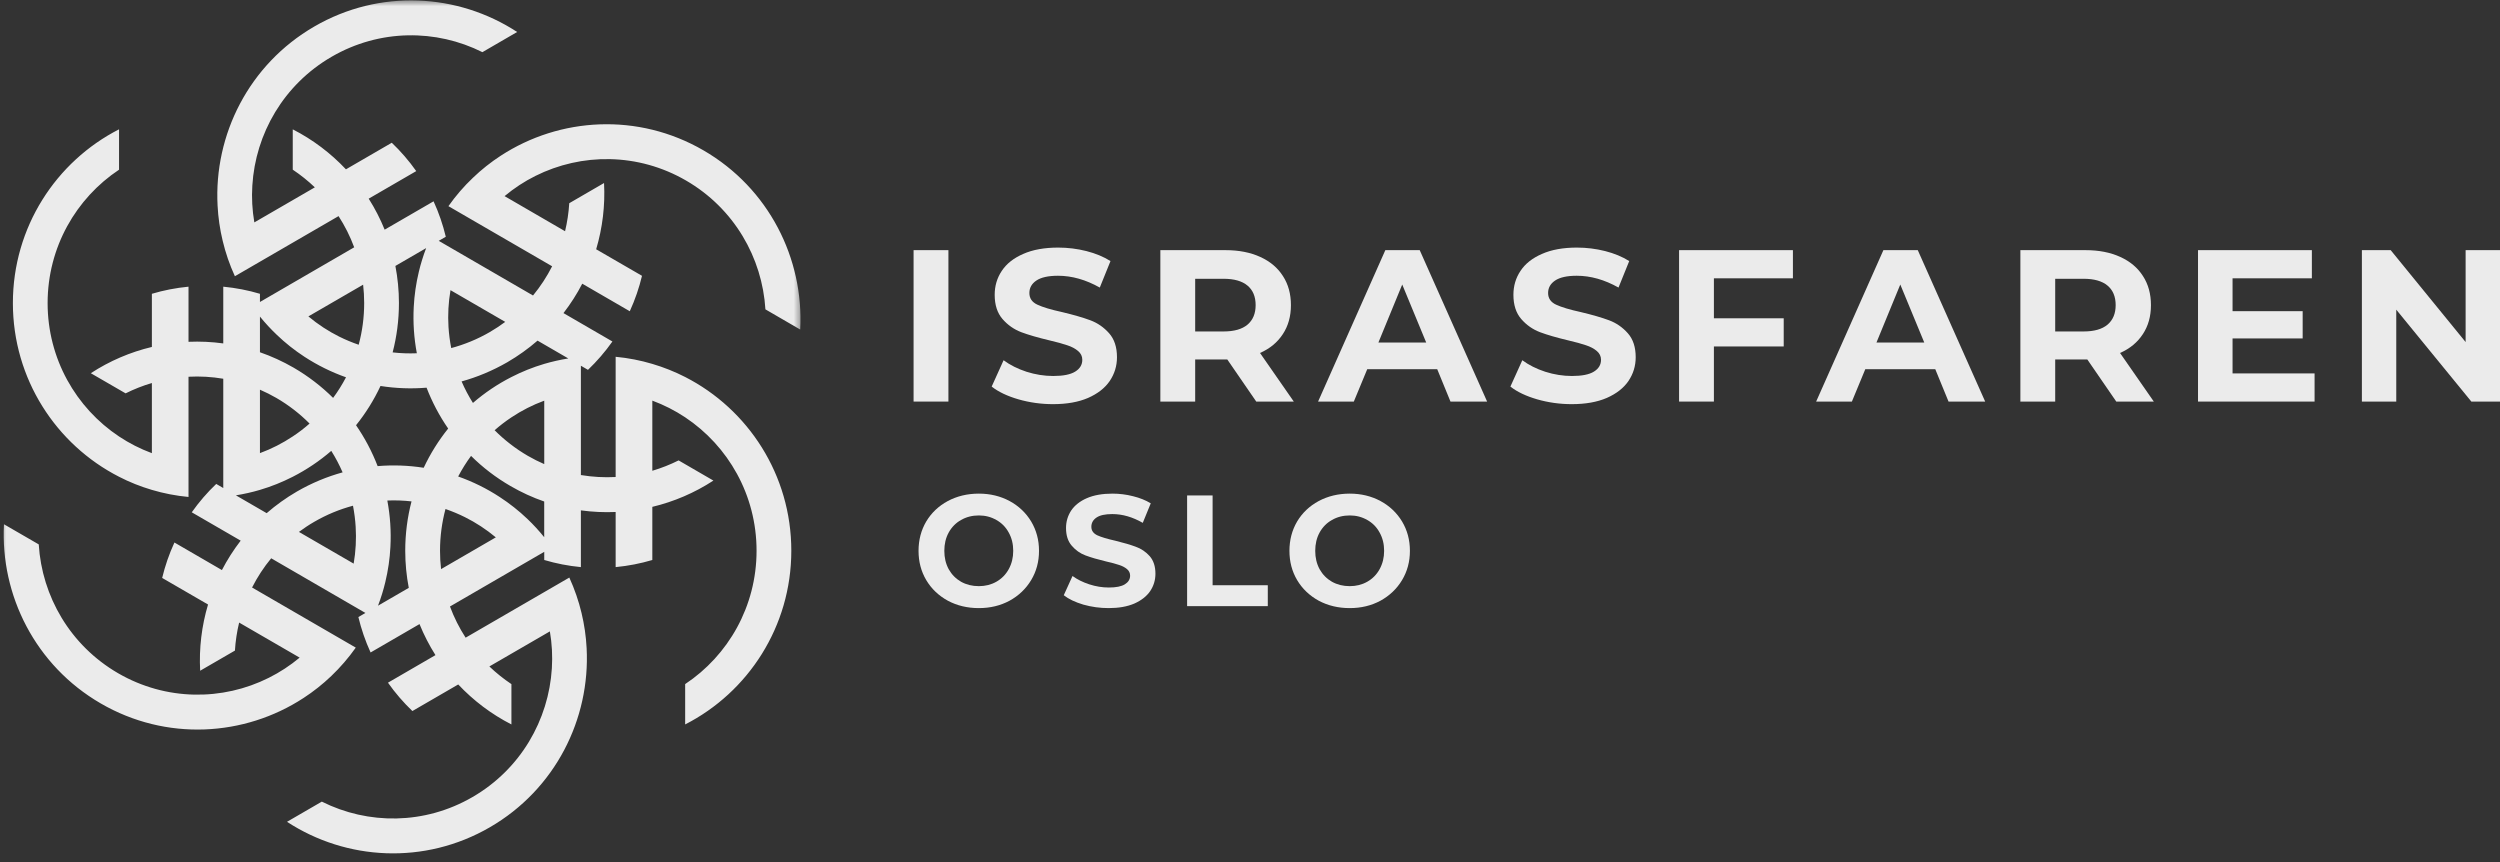 <svg width="200" height="69" viewBox="0 0 200 69" fill="none" xmlns="http://www.w3.org/2000/svg">
<rect x="0" y="0" width="200" height="69" fill="#333333" stroke="none"/>
<g opacity="0.9">
<mask id="mask0_815_251" style="mask-type:luminance" maskUnits="userSpaceOnUse" x="0" y="0" width="65" height="69">
<path d="M0 0H64.27V69H0V0Z" fill="white"/>
</mask>
<g mask="url(#mask0_815_251)">
<path d="M54.888 14.445C58.73 16.674 60.98 20.611 61.233 24.748L64.017 26.363C64.318 20.693 61.508 15.06 56.279 12.029C51.049 8.997 44.789 9.37 40.048 12.465C39.264 12.977 38.519 13.564 37.832 14.225C37.117 14.903 36.459 15.66 35.874 16.493L44.17 21.302C43.751 22.129 43.239 22.913 42.642 23.64L35.099 19.267L35.663 18.94C35.434 17.98 35.111 17.032 34.686 16.105L30.772 18.373C30.422 17.507 29.991 16.674 29.496 15.893L33.299 13.688C32.711 12.856 32.057 12.101 31.342 11.42L27.675 13.546C26.456 12.25 25.018 11.163 23.42 10.348V13.573C24.05 13.994 24.641 14.467 25.187 14.988L20.347 17.792C20.178 16.811 20.124 15.82 20.187 14.842C20.437 10.705 22.69 6.765 26.532 4.54C30.377 2.311 34.897 2.323 38.592 4.173L41.372 2.559C36.634 -0.536 30.374 -0.912 25.142 2.123C19.913 5.154 17.102 10.784 17.407 16.456C17.455 17.395 17.59 18.334 17.814 19.264C18.043 20.224 18.365 21.172 18.791 22.098L27.084 17.289C27.587 18.068 28.01 18.903 28.335 19.785L20.796 24.158V23.504C19.852 23.222 18.872 23.031 17.862 22.934V27.474C16.936 27.347 16.007 27.304 15.081 27.344V22.934C14.071 23.031 13.091 23.222 12.15 23.504V27.756C10.422 28.167 8.767 28.876 7.265 29.857L10.048 31.468C10.724 31.132 11.426 30.854 12.15 30.642V36.253C11.218 35.908 10.338 35.46 9.523 34.918C6.08 32.628 3.809 28.703 3.809 24.246C3.809 19.788 6.08 15.863 9.523 13.576V10.345C4.484 12.919 1.031 18.177 1.031 24.246C1.031 30.308 4.484 35.566 9.523 38.14C10.356 38.57 11.236 38.921 12.15 39.191C13.091 39.47 14.071 39.663 15.081 39.757V30.139C16.004 30.09 16.936 30.142 17.862 30.299V39.042L17.298 38.715C16.583 39.394 15.929 40.151 15.341 40.984L19.255 43.252C18.682 43.994 18.181 44.781 17.753 45.605L13.954 43.401C13.528 44.327 13.203 45.275 12.973 46.235L16.643 48.361C16.134 50.069 15.917 51.862 16.013 53.658L18.794 52.047C18.842 51.29 18.953 50.538 19.131 49.806L23.972 52.61C23.209 53.246 22.379 53.788 21.505 54.224C17.811 56.075 13.29 56.084 9.448 53.858C5.606 51.629 3.353 47.692 3.1 43.552L0.317 41.941C0.018 47.61 2.826 53.243 8.058 56.274C13.287 59.309 19.548 58.933 24.285 55.838C25.072 55.327 25.814 54.739 26.505 54.079C27.219 53.397 27.874 52.64 28.462 51.81L20.166 47.001C20.585 46.175 21.095 45.39 21.695 44.663L29.234 49.036L28.67 49.364C28.899 50.324 29.225 51.271 29.647 52.198L33.561 49.927C33.914 50.796 34.343 51.629 34.837 52.41L31.037 54.615C31.622 55.445 32.28 56.202 32.991 56.883L36.658 54.757C37.88 56.053 39.315 57.138 40.914 57.955V54.73C40.283 54.309 39.695 53.837 39.149 53.316L43.99 50.511C44.158 51.492 44.21 52.483 44.149 53.461C43.896 57.598 41.646 61.538 37.801 63.764C33.959 65.993 29.439 65.981 25.745 64.13L22.961 65.744C27.699 68.839 33.962 69.212 39.192 66.18C44.424 63.149 47.231 57.516 46.93 51.847C46.882 50.908 46.746 49.969 46.523 49.039C46.294 48.079 45.968 47.132 45.546 46.205L37.25 51.014C36.746 50.236 36.324 49.4 35.998 48.519L43.54 44.145V44.8C44.481 45.081 45.461 45.272 46.471 45.369V40.829C47.4 40.956 48.329 40.999 49.252 40.959V45.369C50.262 45.272 51.242 45.081 52.186 44.8V40.548C53.914 40.136 55.57 39.427 57.072 38.446L54.288 36.832C53.61 37.171 52.907 37.447 52.186 37.662V32.05C53.118 32.395 53.999 32.843 54.813 33.385C58.254 35.675 60.525 39.6 60.525 44.058C60.525 48.513 58.257 52.44 54.813 54.727V57.955C59.852 55.381 63.305 50.124 63.305 44.058C63.305 37.992 59.852 32.734 54.813 30.16C53.977 29.733 53.1 29.382 52.186 29.112C51.242 28.831 50.262 28.637 49.252 28.543V38.161C48.329 38.21 47.397 38.158 46.471 38.004V29.258L47.038 29.588C47.75 28.906 48.408 28.149 48.993 27.319L45.078 25.048C45.651 24.306 46.155 23.519 46.58 22.695L50.383 24.9C50.805 23.976 51.131 23.028 51.36 22.065L47.693 19.942C48.2 18.234 48.42 16.441 48.323 14.642L45.54 16.257C45.494 17.014 45.38 17.762 45.205 18.498L40.365 15.69C41.128 15.054 41.954 14.512 42.829 14.076C46.526 12.226 51.046 12.217 54.888 14.445ZM36.04 23.213L40.419 25.751C40.03 26.038 39.623 26.311 39.195 26.559C38.2 27.138 37.156 27.562 36.098 27.846C35.989 27.292 35.917 26.729 35.88 26.163C35.82 25.184 35.871 24.194 36.04 23.213ZM34.092 19.848C33.854 20.472 33.658 21.105 33.507 21.741C33.284 22.671 33.148 23.61 33.1 24.548C33.034 25.799 33.118 27.044 33.347 28.261C32.699 28.288 32.051 28.264 31.411 28.192C31.74 26.932 31.915 25.605 31.915 24.242C31.915 23.228 31.815 22.235 31.631 21.275L34.092 19.848ZM35.853 34.285C35.081 35.245 34.424 36.296 33.896 37.422C32.684 37.231 31.444 37.186 30.211 37.289C29.768 36.141 29.189 35.042 28.483 34.018C29.255 33.058 29.912 32.008 30.44 30.878C31.652 31.069 32.892 31.117 34.125 31.014C34.569 32.162 35.145 33.261 35.853 34.285ZM29.05 22.774C29.104 23.255 29.134 23.746 29.134 24.246C29.134 25.399 28.981 26.517 28.694 27.58C28.163 27.398 27.642 27.18 27.135 26.929C26.261 26.493 25.431 25.951 24.671 25.312L29.05 22.774ZM20.796 25.327C21.215 25.845 21.665 26.329 22.138 26.78C22.826 27.441 23.57 28.028 24.355 28.54C25.398 29.221 26.517 29.773 27.681 30.184C27.379 30.76 27.035 31.311 26.649 31.832C25.727 30.917 24.674 30.103 23.498 29.418C22.62 28.912 21.719 28.5 20.796 28.18V25.327ZM22.108 31.835C23.103 32.413 23.99 33.104 24.765 33.885C24.343 34.258 23.893 34.603 23.42 34.915C22.605 35.457 21.728 35.908 20.796 36.25V31.175C21.239 31.369 21.68 31.587 22.108 31.835ZM20.796 39.191C21.71 38.921 22.587 38.567 23.423 38.14C24.532 37.574 25.567 36.877 26.502 36.069C26.849 36.62 27.15 37.195 27.409 37.789C26.158 38.134 24.927 38.643 23.751 39.324C22.874 39.833 22.069 40.414 21.333 41.053L18.872 39.627C19.526 39.521 20.169 39.376 20.796 39.191ZM28.293 45.09L23.914 42.553C24.303 42.265 24.71 41.992 25.142 41.744C26.137 41.166 27.177 40.742 28.239 40.457C28.344 41.011 28.42 41.574 28.453 42.141C28.513 43.119 28.462 44.109 28.293 45.09ZM30.241 48.455C30.479 47.831 30.675 47.198 30.826 46.562C31.049 45.632 31.185 44.694 31.233 43.752C31.3 42.504 31.215 41.259 30.986 40.042C31.634 40.015 32.283 40.039 32.922 40.112C32.593 41.371 32.419 42.698 32.419 44.061C32.419 45.075 32.518 46.069 32.702 47.029L30.241 48.455ZM35.286 45.529C35.229 45.045 35.202 44.557 35.202 44.058C35.202 42.904 35.356 41.786 35.639 40.72C36.173 40.905 36.692 41.123 37.198 41.374C38.073 41.81 38.902 42.353 39.665 42.989L35.286 45.529ZM43.537 42.977C43.118 42.459 42.672 41.971 42.198 41.52C41.511 40.863 40.766 40.275 39.979 39.763C38.935 39.079 37.819 38.531 36.653 38.119C36.957 37.544 37.301 36.989 37.684 36.471C38.607 37.389 39.662 38.201 40.838 38.882C41.713 39.391 42.617 39.803 43.537 40.121V42.977ZM42.228 36.468C41.233 35.89 40.344 35.196 39.569 34.418C39.994 34.046 40.443 33.7 40.914 33.388C41.728 32.846 42.608 32.395 43.54 32.053V37.129C43.094 36.935 42.657 36.717 42.228 36.468ZM43.537 29.112C42.623 29.382 41.746 29.736 40.914 30.163C39.801 30.73 38.77 31.426 37.835 32.235C37.485 31.68 37.183 31.108 36.927 30.515C38.178 30.169 39.406 29.657 40.585 28.979C41.459 28.47 42.268 27.889 43.004 27.25L45.464 28.676C44.807 28.782 44.164 28.927 43.537 29.112Z" fill="white"/>
</g>
<path d="M73.086 20.012H75.873V32.126H73.086V20.012Z" fill="white"/>
<path d="M84.243 32.332C83.284 32.332 82.362 32.202 81.469 31.945C80.582 31.687 79.871 31.348 79.334 30.927L80.287 28.819C80.799 29.201 81.412 29.507 82.12 29.74C82.835 29.967 83.547 30.079 84.255 30.079C85.052 30.079 85.637 29.964 86.017 29.728C86.394 29.495 86.584 29.18 86.584 28.783C86.584 28.501 86.469 28.268 86.246 28.08C86.02 27.887 85.73 27.735 85.377 27.62C85.03 27.499 84.56 27.372 83.966 27.232C83.049 27.014 82.295 26.796 81.71 26.578C81.122 26.354 80.618 26.003 80.202 25.524C79.783 25.04 79.575 24.395 79.575 23.586C79.575 22.878 79.762 22.238 80.142 21.672C80.519 21.1 81.089 20.648 81.855 20.315C82.618 19.976 83.55 19.807 84.653 19.807C85.425 19.807 86.176 19.901 86.909 20.085C87.648 20.273 88.29 20.54 88.839 20.885L87.983 23.005C86.864 22.375 85.751 22.06 84.641 22.06C83.86 22.06 83.281 22.19 82.904 22.447C82.534 22.699 82.35 23.029 82.35 23.441C82.35 23.862 82.561 24.174 82.989 24.373C83.423 24.576 84.081 24.773 84.967 24.967C85.884 25.185 86.635 25.403 87.223 25.621C87.808 25.839 88.311 26.188 88.731 26.663C89.147 27.132 89.358 27.771 89.358 28.577C89.358 29.273 89.165 29.907 88.779 30.479C88.393 31.045 87.814 31.496 87.042 31.836C86.276 32.166 85.344 32.332 84.243 32.332Z" fill="white"/>
<path d="M100.5 32.126L98.184 28.758H95.614V32.126H92.828V20.012H98.039C99.106 20.012 100.035 20.194 100.825 20.557C101.612 20.915 102.216 21.424 102.635 22.084C103.06 22.738 103.274 23.513 103.274 24.41C103.274 25.306 103.057 26.081 102.623 26.735C102.194 27.39 101.588 27.892 100.801 28.238L103.503 32.126H100.5ZM100.451 24.41C100.451 23.731 100.234 23.21 99.8 22.847C99.366 22.483 98.726 22.302 97.882 22.302H95.614V26.517H97.882C98.726 26.517 99.366 26.336 99.8 25.972C100.234 25.603 100.451 25.082 100.451 24.41Z" fill="white"/>
<path d="M114.977 29.534H109.38L108.306 32.126H105.447L110.827 20.012H113.577L118.969 32.126H116.038L114.977 29.534ZM114.096 27.402L112.178 22.762L110.272 27.402H114.096Z" fill="white"/>
<path d="M125.742 32.332C124.783 32.332 123.86 32.202 122.967 31.945C122.081 31.687 121.369 31.348 120.832 30.927L121.785 28.819C122.298 29.201 122.91 29.507 123.619 29.74C124.333 29.967 125.045 30.079 125.754 30.079C126.55 30.079 127.135 29.964 127.515 29.728C127.892 29.495 128.082 29.18 128.082 28.783C128.082 28.501 127.967 28.268 127.744 28.08C127.518 27.887 127.228 27.735 126.876 27.62C126.529 27.499 126.058 27.372 125.464 27.232C124.547 27.014 123.794 26.796 123.209 26.578C122.62 26.354 122.117 26.003 121.701 25.524C121.282 25.04 121.073 24.395 121.073 23.586C121.073 22.878 121.26 22.238 121.64 21.672C122.017 21.1 122.587 20.648 123.353 20.315C124.116 19.976 125.048 19.807 126.152 19.807C126.924 19.807 127.675 19.901 128.408 20.085C129.146 20.273 129.789 20.54 130.338 20.885L129.481 23.005C128.362 22.375 127.25 22.06 126.14 22.06C125.359 22.06 124.78 22.19 124.403 22.447C124.032 22.699 123.848 23.029 123.848 23.441C123.848 23.862 124.059 24.174 124.487 24.373C124.921 24.576 125.579 24.773 126.465 24.967C127.382 25.185 128.133 25.403 128.721 25.621C129.306 25.839 129.81 26.188 130.229 26.663C130.645 27.132 130.856 27.771 130.856 28.577C130.856 29.273 130.663 29.907 130.277 30.479C129.891 31.045 129.312 31.496 128.54 31.836C127.774 32.166 126.842 32.332 125.742 32.332Z" fill="white"/>
<path d="M137.112 22.265V25.463H142.697V27.717H137.112V32.126H134.326V20.012H143.433V22.265H137.112Z" fill="white"/>
<path d="M154.821 29.534H149.224L148.151 32.126H145.292L150.672 20.012H153.422L158.814 32.126H155.883L154.821 29.534ZM153.941 27.402L152.023 22.762L150.117 27.402H153.941Z" fill="white"/>
<path d="M169.302 32.126L166.986 28.758H164.416V32.126H161.63V20.012H166.841C167.908 20.012 168.837 20.194 169.627 20.557C170.414 20.915 171.017 21.424 171.437 22.084C171.862 22.738 172.076 23.513 172.076 24.41C172.076 25.306 171.859 26.081 171.425 26.735C170.996 27.39 170.39 27.892 169.603 28.238L172.305 32.126H169.302ZM169.253 24.41C169.253 23.731 169.036 23.21 168.602 22.847C168.168 22.483 167.528 22.302 166.684 22.302H164.416V26.517H166.684C167.528 26.517 168.168 26.336 168.602 25.972C169.036 25.603 169.253 25.082 169.253 24.41Z" fill="white"/>
<path d="M185.166 29.873V32.126H175.841V20.012H184.949V22.265H178.604V24.894H184.213V27.075H178.604V29.873H185.166Z" fill="white"/>
<path d="M200 20.012V32.126H197.708L191.701 24.773V32.126H188.951V20.012H191.255L197.25 27.365V20.012H200Z" fill="white"/>
<path d="M78.308 48.648C77.391 48.648 76.562 48.451 75.823 48.055C75.09 47.652 74.514 47.104 74.098 46.407C73.688 45.714 73.483 44.935 73.483 44.069C73.483 43.197 73.688 42.416 74.098 41.719C74.514 41.026 75.09 40.48 75.823 40.084C76.562 39.69 77.391 39.49 78.308 39.49C79.216 39.49 80.036 39.69 80.769 40.084C81.499 40.48 82.075 41.026 82.494 41.719C82.91 42.416 83.121 43.197 83.121 44.069C83.121 44.935 82.91 45.714 82.494 46.407C82.075 47.104 81.499 47.652 80.769 48.055C80.036 48.451 79.216 48.648 78.308 48.648ZM78.308 46.892C78.821 46.892 79.288 46.777 79.707 46.54C80.132 46.298 80.461 45.965 80.697 45.535C80.938 45.099 81.058 44.611 81.058 44.069C81.058 43.521 80.938 43.033 80.697 42.603C80.461 42.167 80.132 41.834 79.707 41.598C79.288 41.356 78.821 41.235 78.308 41.235C77.783 41.235 77.31 41.356 76.885 41.598C76.466 41.834 76.137 42.167 75.895 42.603C75.66 43.033 75.546 43.521 75.546 44.069C75.546 44.611 75.66 45.099 75.895 45.535C76.137 45.965 76.466 46.298 76.885 46.54C77.31 46.777 77.783 46.892 78.308 46.892Z" fill="white"/>
<path d="M88.696 48.648C87.996 48.648 87.321 48.554 86.669 48.37C86.018 48.176 85.493 47.928 85.101 47.619L85.801 46.08C86.178 46.356 86.624 46.577 87.14 46.746C87.661 46.916 88.183 47.001 88.708 47.001C89.287 47.001 89.712 46.916 89.986 46.746C90.267 46.571 90.409 46.341 90.409 46.056C90.409 45.838 90.324 45.662 90.155 45.523C89.992 45.387 89.784 45.278 89.528 45.196C89.269 45.108 88.925 45.014 88.491 44.917C87.821 44.757 87.272 44.596 86.838 44.433C86.41 44.272 86.045 44.015 85.74 43.657C85.433 43.303 85.282 42.831 85.282 42.24C85.282 41.731 85.418 41.268 85.692 40.847C85.973 40.429 86.392 40.096 86.947 39.854C87.507 39.611 88.192 39.49 88.997 39.49C89.558 39.49 90.107 39.56 90.638 39.696C91.175 39.826 91.651 40.017 92.061 40.266L91.422 41.828C90.608 41.362 89.796 41.126 88.985 41.126C88.412 41.126 87.99 41.219 87.719 41.404C87.444 41.592 87.308 41.837 87.308 42.143C87.308 42.443 87.465 42.67 87.779 42.822C88.093 42.967 88.575 43.112 89.227 43.258C89.893 43.421 90.439 43.582 90.867 43.742C91.301 43.897 91.669 44.148 91.977 44.493C92.281 44.842 92.435 45.311 92.435 45.898C92.435 46.407 92.293 46.874 92.013 47.291C91.73 47.703 91.307 48.036 90.746 48.285C90.182 48.527 89.498 48.648 88.696 48.648Z" fill="white"/>
<path d="M94.969 39.636H97.008V46.819H101.423V48.491H94.969V39.636Z" fill="white"/>
<path d="M107.98 48.648C107.063 48.648 106.234 48.451 105.495 48.055C104.762 47.652 104.186 47.104 103.77 46.407C103.36 45.714 103.155 44.935 103.155 44.069C103.155 43.197 103.36 42.416 103.77 41.719C104.186 41.026 104.762 40.48 105.495 40.084C106.234 39.69 107.063 39.49 107.98 39.49C108.888 39.49 109.708 39.69 110.441 40.084C111.171 40.48 111.747 41.026 112.166 41.719C112.582 42.416 112.793 43.197 112.793 44.069C112.793 44.935 112.582 45.714 112.166 46.407C111.747 47.104 111.171 47.652 110.441 48.055C109.708 48.451 108.888 48.648 107.98 48.648ZM107.98 46.892C108.493 46.892 108.96 46.777 109.379 46.54C109.804 46.298 110.133 45.965 110.368 45.535C110.61 45.099 110.73 44.611 110.73 44.069C110.73 43.521 110.61 43.033 110.368 42.603C110.133 42.167 109.804 41.834 109.379 41.598C108.96 41.356 108.493 41.235 107.98 41.235C107.455 41.235 106.982 41.356 106.557 41.598C106.137 41.834 105.809 42.167 105.567 42.603C105.332 43.033 105.218 43.521 105.218 44.069C105.218 44.611 105.332 45.099 105.567 45.535C105.809 45.965 106.137 46.298 106.557 46.54C106.982 46.777 107.455 46.892 107.98 46.892Z" fill="white"/>
</g>
</svg>
